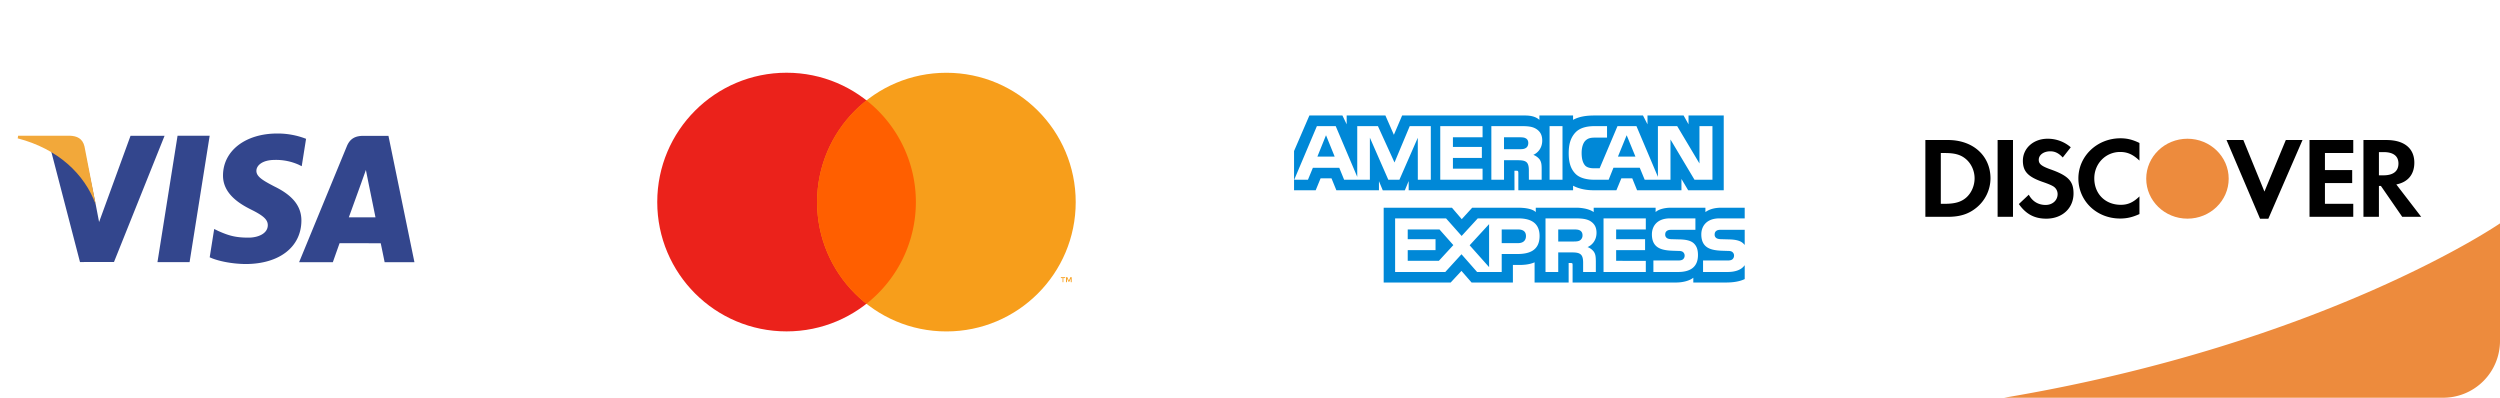 <svg viewBox="0 0 176 28" xmlns="http://www.w3.org/2000/svg" fill-rule="evenodd" clip-rule="evenodd" stroke-linejoin="round" stroke-miterlimit="2"><path d="M141.093 28h30.903A3.999 3.999 0 00176 23.998v-8.272S163.672 24.205 141.093 28z" fill="#ed8b3d"/><path d="M159.416 13.487l1.506-3.63h1.175L159.69 15.4h-.582l-2.361-5.543h1.184l1.485 3.63zm-15.044-1.558c-.653-.232-.844-.387-.844-.679 0-.34.341-.598.811-.598.325 0 .593.127.878.435l.565-.719a2.466 2.466 0 00-1.635-.601c-.985 0-1.736.666-1.736 1.546 0 .747.349 1.126 1.368 1.486.426.144.642.242.752.309a.638.638 0 01.325.557c0 .44-.359.763-.844.763-.516 0-.934-.251-1.185-.722l-.7.658c.501.712 1.101 1.03 1.928 1.03 1.127 0 1.921-.733 1.921-1.776 0-.86-.368-1.25-1.604-1.689zm1.946.633c0 1.59 1.285 2.822 2.94 2.822.467 0 .867-.09 1.359-.315v-1.243c-.435.425-.817.592-1.311.592-1.094 0-1.868-.768-1.868-1.864 0-1.035.799-1.856 1.82-1.856.515 0 .909.177 1.359.608v-1.241c-.476-.233-.866-.33-1.337-.33-1.645 0-2.962 1.256-2.962 2.827zm-9.175-2.705c1.76 0 2.988 1.109 2.988 2.705a2.68 2.68 0 01-1.011 2.076c-.534.431-1.143.626-1.987.626h-1.587V9.857h1.597zm4.572 5.407h-1.083V9.857h1.083v5.407zm23.955-5.407v.916h-1.994v1.199h1.918v.916h-1.918v1.459h1.994v.917h-3.08V9.857h3.08zm2.33 0c1.254 0 1.969.583 1.969 1.595 0 .828-.449 1.37-1.268 1.533l1.752 2.279h-1.336l-1.5-2.174h-.141v2.174h-1.089V9.857H168zm-31.075 4.49c.703 0 1.142-.131 1.488-.43.374-.323.598-.842.598-1.363 0-.518-.224-1.02-.598-1.345-.362-.314-.785-.436-1.488-.436h-.292v3.574h.292zm30.866-2.004c.696 0 1.06-.291 1.06-.832 0-.527-.364-.803-1.042-.803h-.333v1.635h.315z"/><ellipse cx="153.997" cy="12.58" rx="2.903" ry="2.813" fill="#ed8b3d"/><path d="M102.907 15.429l.736-.806h3.218c.372 0 .983.04 1.257.308v-.308h2.875c.27 0 .856.055 1.203.308v-.308h4.359v.308c.216-.21.675-.308 1.065-.308h2.441v.308c.256-.187.618-.308 1.116-.308h1.65v.751h-1.776c-.936 0-1.279.576-1.279 1.124 0 1.194 1.044 1.139 1.881 1.168.156 0 .25.026.315.084a.311.311 0 01.109.249.337.337 0 01-.106.247c-.072.07-.191.093-.361.093h-1.715v.809h1.722c.572 0 .994-.162 1.21-.482v.981c-.357.174-.826.242-1.307.242h-2.311v-.337c-.268.218-.751.337-1.213.337h-7.285v-1.217c0-.149-.014-.155-.162-.155h-.116v1.372h-2.398v-1.421c-.401.176-.856.191-1.242.185h-.285v1.239l-2.908-.002-.714-.819-.759.819h-4.716v-5.267h4.806l.69.806zm16.45.748v-.803h-1.788c-.935 0-1.275.576-1.275 1.124 0 1.194 1.045 1.139 1.878 1.168.156 0 .25.026.318.084a.324.324 0 01.109.249.337.337 0 01-.106.247c-.075.07-.195.093-.364.093h-1.73v.809h1.737c.9 0 1.401-.379 1.401-1.191 0-.388-.093-.617-.267-.799-.202-.207-.534-.292-1.018-.304l-.48-.013c-.152 0-.253-.01-.347-.043a.288.288 0 01-.195-.281c0-.12.036-.21.134-.271.089-.062.195-.068.357-.069h1.636zm-7.01 2.971V18.4c-.004-.333-.022-.505-.148-.689a.969.969 0 00-.436-.317c.234-.094.631-.401.632-1.004 0-.43-.177-.666-.459-.838-.293-.158-.621-.178-1.073-.178h-2.059v3.774h.896V17.77h.953c.326 0 .524.032.655.167.165.176.144.512.144.739v.472h.895zm3.518-2.993v-.781h-2.976v3.774h2.976v-.783l-2.088-.003v-.751h2.037v-.77h-2.037v-.686h2.088zm-9.032 1.727c.779 0 1.553-.216 1.553-1.265 0-1.045-.795-1.243-1.503-1.243h-2.849l-1.135 1.237-1.097-1.237h-3.586v3.774h3.532l1.141-1.249 1.098 1.249h1.733v-1.266h1.113zm-2.001.923l-1.369-1.537 1.369-1.489v3.026zm-3.536-.443h-2.192v-.751h1.958v-.77h-1.958v-.686h2.236l.975 1.1-1.019 1.107zm21.531-2.185v1.074c-.024-.032-.046-.064-.082-.093-.199-.207-.524-.292-1.012-.304l-.483-.013c-.149 0-.25-.01-.344-.043a.284.284 0 01-.195-.281c0-.12.036-.21.13-.272.091-.062.199-.068.361-.068h1.625zm-15.954.939h-1.153v-.961h1.163c.322 0 .545.132.545.462 0 .327-.213.499-.555.499zm3.911-.114H109.7v-.847h1.098c.159 0 .318.003.426.068.116.061.185.178.185.339a.409.409 0 01-.185.363c-.119.071-.267.077-.44.077zM94.806 8.753v-.622h2.727l.596 1.36.581-1.36h8.657c.394 0 .748.075 1.007.308v-.308h2.37v.308c.408-.227.913-.308 1.488-.308h3.434l.318.622v-.622h2.542l.347.622v-.622h2.478v5.263h-2.504l-.473-.796v.796h-3.123l-.34-.838h-.769l-.347.838h-1.621c-.636 0-1.119-.152-1.43-.32v.32h-3.853V12.2c0-.169-.03-.178-.131-.182h-.144l.004 1.376h-7.45v-.65l-.268.653h-1.556l-.268-.644v.641H94.08l-.342-.838h-.769l-.344.838h-1.524v-2.761l1.08-2.502h2.326l.299.622zm5.923 3.9V8.879h-1.484l-1.072 2.56-1.167-2.56H95.55v3.573l-1.516-3.573h-1.325l-1.597 3.774h.968l.347-.842h1.856l.343.842h1.814V9.695l1.296 2.958h.783l1.293-2.955.003 2.955h.914zm3.644-2.988v-.786h-2.979v3.774h2.979v-.781h-2.087v-.753h2.037v-.774h-2.037v-.68h2.087zm4.16 2.988v-.741c0-.337-.021-.505-.147-.693a1.046 1.046 0 00-.441-.318c.231-.093.628-.404.628-1.005 0-.421-.169-.667-.451-.836-.289-.168-.624-.181-1.08-.181h-2.051v3.774h.892V11.28h.957c.321 0 .52.029.65.162.162.181.141.508.141.735l.003.476h.899zm1.467 0V8.879h-.91v3.774h.91zm3.135-2.965v-.809h-.863c-.615 0-1.066.139-1.354.44-.384.405-.481.916-.481 1.476 0 .686.163 1.12.476 1.44.311.321.86.418 1.293.418h1.044l.336-.842h1.853l.347.842h1.816V9.821l1.69 2.832h1.264V8.88h-.914v2.628l-1.567-2.628h-1.358v3.569l-1.51-3.569h-1.336l-1.256 2.967h-.401c-.235 0-.484-.045-.621-.195-.166-.19-.246-.481-.246-.886 0-.395.105-.696.257-.854.177-.175.36-.224.686-.224h.845zm-19.174 1.337l-.61-1.505-.607 1.505h1.217zm21.174 0l-.617-1.505-.614 1.505h1.231zm-8.169-.522h-1.084v-.838h1.098c.156 0 .318.007.423.068.116.055.188.172.188.334 0 .165-.069.298-.184.359-.123.075-.268.077-.441.077z" fill="#0088d7"/><path d="M74.987 19.514v.061h-.127v.293h-.055v-.293h-.119v-.061h.301zm.26.253l.106-.253h.092v.354h-.064V19.6l-.098.23h-.069l-.098-.23v.268h-.066v-.354h.091l.106.253z" fill="#f79e1b" fill-rule="nonzero"/><ellipse cx="55.374" cy="14.225" rx="9.104" ry="9.105" fill="#eb221b"/><ellipse cx="66.626" cy="14.228" rx="9.104" ry="9.105" fill="#f79e1b"/><path d="M60.999 7.066a9.11 9.11 0 013.479 7.159 9.11 9.11 0 01-3.479 7.158h-.003a9.096 9.096 0 01-3.474-7.157 9.097 9.097 0 013.477-7.157l-.003-.003h.003z" fill="#ff5f00"/><path d="M21.547 9.772a5.534 5.534 0 00-2.026-.373c-2.235 0-3.808 1.208-3.821 2.938-.015 1.279 1.122 1.993 1.98 2.418.88.436 1.176.715 1.173 1.104-.006.597-.703.87-1.353.87-.905 0-1.386-.135-2.13-.467l-.291-.142-.316 1.993c.527.248 1.505.463 2.519.474 2.376 0 3.919-1.193 3.937-3.04.008-1.015-.594-1.784-1.899-2.419-.79-.413-1.275-.686-1.269-1.104 0-.37.409-.766 1.295-.766a3.918 3.918 0 011.692.342l.203.102.306-1.93zm5.8-.209l1.829 8.895h-2.098s-.207-1.023-.275-1.333l-2.896-.005c-.088.241-.475 1.338-.475 1.338h-2.375l3.358-8.157c.237-.581.643-.738 1.185-.738h1.747zm-14.001 8.892h-2.261L12.5 9.554h2.261l-1.415 8.901zm-1.761-8.894l-3.561 8.885-2.393.001-2.024-7.784 2.353.017.779 3.716.237 1.234 2.213-6.069h2.396zm14.849 5.738c-.089-.445-.523-2.569-.523-2.569l-.152-.768c-.114.334-.314.873-.301.849 0 0-.713 1.977-.9 2.488h1.876z" fill="#33468d"/><path d="M4.922 9.555H1.276l-.03.185c2.837.737 4.714 2.517 5.493 4.656l-.792-4.09c-.137-.564-.534-.731-1.025-.751z" fill="#f2a83a"/></svg>
